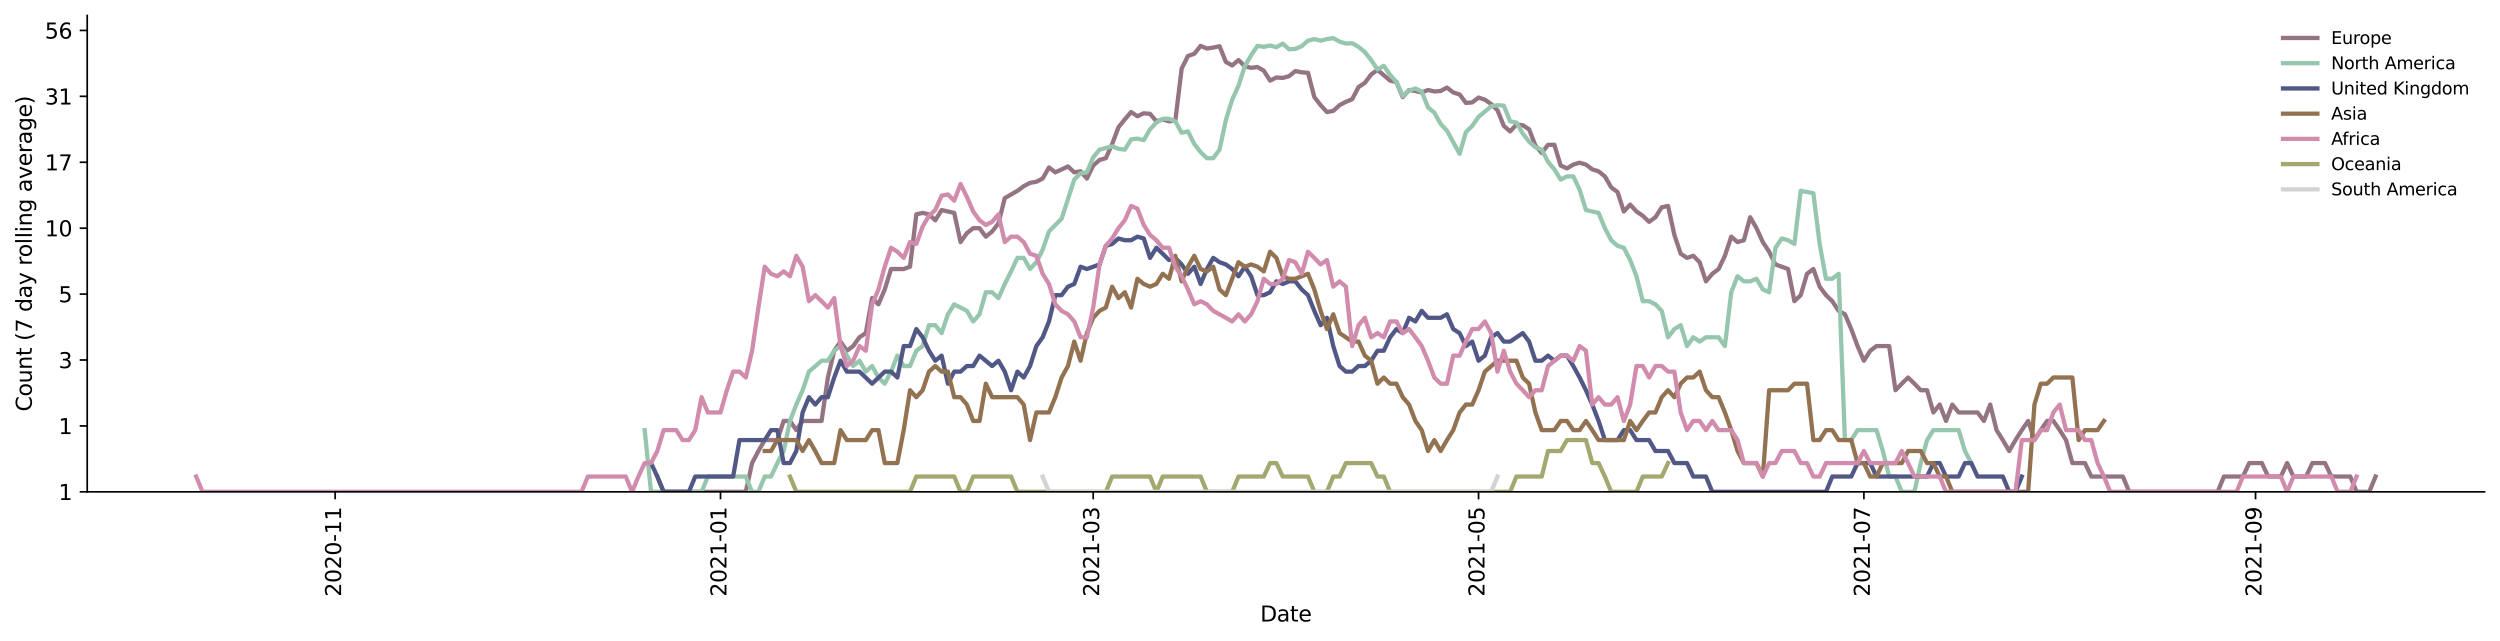 <?xml version="1.0" encoding="utf-8" standalone="no"?>
<!DOCTYPE svg PUBLIC "-//W3C//DTD SVG 1.1//EN"
  "http://www.w3.org/Graphics/SVG/1.1/DTD/svg11.dtd">
<svg height="298.621pt" version="1.1" viewBox="0 0 1163.803 298.621" width="1163.803pt" xmlns="http://www.w3.org/2000/svg" xmlns:xlink="http://www.w3.org/1999/xlink">
 <defs>
  <style type="text/css">*{stroke-linecap:butt;stroke-linejoin:round;}</style>
 </defs>
 <g id="figure_1">
  <g id="patch_1">
   <path d="M 0 298.621 
L 1163.803 298.621 
L 1163.803 0 
L 0 0 
z
" style="fill:#ffffff;"/>
  </g>
  <g id="axes_1">
   <g id="patch_2">
    <path d="M 40.603 228.96 
L 1156.603 228.96 
L 1156.603 7.2 
L 40.603 7.2 
z
" style="fill:#ffffff;"/>
   </g>
   <g id="matplotlib.axis_1">
    <g id="xtick_1">
     <g id="line2d_1">
      <defs>
       <path d="M 0 0 
L 0 3.5 
" id="m02643e7eee" style="stroke:#000000;stroke-width:0.8;"/>
      </defs>
      <g>
       <use style="stroke:#000000;stroke-width:0.8;" x="156.026" xlink:href="#m02643e7eee" y="228.96"/>
      </g>
     </g>
     <g id="text_1">
      <!-- 2020-11 -->
      <g transform="translate(158.785 277.743)rotate(-90)scale(0.1 -0.1)">
       <defs>
        <path d="M 1228 531 
L 3431 531 
L 3431 0 
L 469 0 
L 469 531 
Q 828 903 1448 1529 
Q 2069 2156 2228 2338 
Q 2531 2678 2651 2914 
Q 2772 3150 2772 3378 
Q 2772 3750 2511 3984 
Q 2250 4219 1831 4219 
Q 1534 4219 1204 4116 
Q 875 4013 500 3803 
L 500 4441 
Q 881 4594 1212 4672 
Q 1544 4750 1819 4750 
Q 2544 4750 2975 4387 
Q 3406 4025 3406 3419 
Q 3406 3131 3298 2873 
Q 3191 2616 2906 2266 
Q 2828 2175 2409 1742 
Q 1991 1309 1228 531 
z
" id="DejaVuSans-32" transform="scale(0.016)"/>
        <path d="M 2034 4250 
Q 1547 4250 1301 3770 
Q 1056 3291 1056 2328 
Q 1056 1369 1301 889 
Q 1547 409 2034 409 
Q 2525 409 2770 889 
Q 3016 1369 3016 2328 
Q 3016 3291 2770 3770 
Q 2525 4250 2034 4250 
z
M 2034 4750 
Q 2819 4750 3233 4129 
Q 3647 3509 3647 2328 
Q 3647 1150 3233 529 
Q 2819 -91 2034 -91 
Q 1250 -91 836 529 
Q 422 1150 422 2328 
Q 422 3509 836 4129 
Q 1250 4750 2034 4750 
z
" id="DejaVuSans-30" transform="scale(0.016)"/>
        <path d="M 313 2009 
L 1997 2009 
L 1997 1497 
L 313 1497 
L 313 2009 
z
" id="DejaVuSans-2d" transform="scale(0.016)"/>
        <path d="M 794 531 
L 1825 531 
L 1825 4091 
L 703 3866 
L 703 4441 
L 1819 4666 
L 2450 4666 
L 2450 531 
L 3481 531 
L 3481 0 
L 794 0 
L 794 531 
z
" id="DejaVuSans-31" transform="scale(0.016)"/>
       </defs>
       <use xlink:href="#DejaVuSans-32"/>
       <use x="63.623" xlink:href="#DejaVuSans-30"/>
       <use x="127.246" xlink:href="#DejaVuSans-32"/>
       <use x="190.869" xlink:href="#DejaVuSans-30"/>
       <use x="254.492" xlink:href="#DejaVuSans-2d"/>
       <use x="290.576" xlink:href="#DejaVuSans-31"/>
       <use x="354.199" xlink:href="#DejaVuSans-31"/>
      </g>
     </g>
    </g>
    <g id="xtick_2">
     <g id="line2d_2">
      <g>
       <use style="stroke:#000000;stroke-width:0.8;" x="335.409" xlink:href="#m02643e7eee" y="228.96"/>
      </g>
     </g>
     <g id="text_2">
      <!-- 2021-01 -->
      <g transform="translate(338.169 277.743)rotate(-90)scale(0.1 -0.1)">
       <use xlink:href="#DejaVuSans-32"/>
       <use x="63.623" xlink:href="#DejaVuSans-30"/>
       <use x="127.246" xlink:href="#DejaVuSans-32"/>
       <use x="190.869" xlink:href="#DejaVuSans-31"/>
       <use x="254.492" xlink:href="#DejaVuSans-2d"/>
       <use x="290.576" xlink:href="#DejaVuSans-30"/>
       <use x="354.199" xlink:href="#DejaVuSans-31"/>
      </g>
     </g>
    </g>
    <g id="xtick_3">
     <g id="line2d_3">
      <g>
       <use style="stroke:#000000;stroke-width:0.8;" x="508.911" xlink:href="#m02643e7eee" y="228.96"/>
      </g>
     </g>
     <g id="text_3">
      <!-- 2021-03 -->
      <g transform="translate(511.671 277.743)rotate(-90)scale(0.1 -0.1)">
       <defs>
        <path d="M 2597 2516 
Q 3050 2419 3304 2112 
Q 3559 1806 3559 1356 
Q 3559 666 3084 287 
Q 2609 -91 1734 -91 
Q 1441 -91 1130 -33 
Q 819 25 488 141 
L 488 750 
Q 750 597 1062 519 
Q 1375 441 1716 441 
Q 2309 441 2620 675 
Q 2931 909 2931 1356 
Q 2931 1769 2642 2001 
Q 2353 2234 1838 2234 
L 1294 2234 
L 1294 2753 
L 1863 2753 
Q 2328 2753 2575 2939 
Q 2822 3125 2822 3475 
Q 2822 3834 2567 4026 
Q 2313 4219 1838 4219 
Q 1578 4219 1281 4162 
Q 984 4106 628 3988 
L 628 4550 
Q 988 4650 1302 4700 
Q 1616 4750 1894 4750 
Q 2613 4750 3031 4423 
Q 3450 4097 3450 3541 
Q 3450 3153 3228 2886 
Q 3006 2619 2597 2516 
z
" id="DejaVuSans-33" transform="scale(0.016)"/>
       </defs>
       <use xlink:href="#DejaVuSans-32"/>
       <use x="63.623" xlink:href="#DejaVuSans-30"/>
       <use x="127.246" xlink:href="#DejaVuSans-32"/>
       <use x="190.869" xlink:href="#DejaVuSans-31"/>
       <use x="254.492" xlink:href="#DejaVuSans-2d"/>
       <use x="290.576" xlink:href="#DejaVuSans-30"/>
       <use x="354.199" xlink:href="#DejaVuSans-33"/>
      </g>
     </g>
    </g>
    <g id="xtick_4">
     <g id="line2d_4">
      <g>
       <use style="stroke:#000000;stroke-width:0.8;" x="688.295" xlink:href="#m02643e7eee" y="228.96"/>
      </g>
     </g>
     <g id="text_4">
      <!-- 2021-05 -->
      <g transform="translate(691.054 277.743)rotate(-90)scale(0.1 -0.1)">
       <defs>
        <path d="M 691 4666 
L 3169 4666 
L 3169 4134 
L 1269 4134 
L 1269 2991 
Q 1406 3038 1543 3061 
Q 1681 3084 1819 3084 
Q 2600 3084 3056 2656 
Q 3513 2228 3513 1497 
Q 3513 744 3044 326 
Q 2575 -91 1722 -91 
Q 1428 -91 1123 -41 
Q 819 9 494 109 
L 494 744 
Q 775 591 1075 516 
Q 1375 441 1709 441 
Q 2250 441 2565 725 
Q 2881 1009 2881 1497 
Q 2881 1984 2565 2268 
Q 2250 2553 1709 2553 
Q 1456 2553 1204 2497 
Q 953 2441 691 2322 
L 691 4666 
z
" id="DejaVuSans-35" transform="scale(0.016)"/>
       </defs>
       <use xlink:href="#DejaVuSans-32"/>
       <use x="63.623" xlink:href="#DejaVuSans-30"/>
       <use x="127.246" xlink:href="#DejaVuSans-32"/>
       <use x="190.869" xlink:href="#DejaVuSans-31"/>
       <use x="254.492" xlink:href="#DejaVuSans-2d"/>
       <use x="290.576" xlink:href="#DejaVuSans-30"/>
       <use x="354.199" xlink:href="#DejaVuSans-35"/>
      </g>
     </g>
    </g>
    <g id="xtick_5">
     <g id="line2d_5">
      <g>
       <use style="stroke:#000000;stroke-width:0.8;" x="867.678" xlink:href="#m02643e7eee" y="228.96"/>
      </g>
     </g>
     <g id="text_5">
      <!-- 2021-07 -->
      <g transform="translate(870.438 277.743)rotate(-90)scale(0.1 -0.1)">
       <defs>
        <path d="M 525 4666 
L 3525 4666 
L 3525 4397 
L 1831 0 
L 1172 0 
L 2766 4134 
L 525 4134 
L 525 4666 
z
" id="DejaVuSans-37" transform="scale(0.016)"/>
       </defs>
       <use xlink:href="#DejaVuSans-32"/>
       <use x="63.623" xlink:href="#DejaVuSans-30"/>
       <use x="127.246" xlink:href="#DejaVuSans-32"/>
       <use x="190.869" xlink:href="#DejaVuSans-31"/>
       <use x="254.492" xlink:href="#DejaVuSans-2d"/>
       <use x="290.576" xlink:href="#DejaVuSans-30"/>
       <use x="354.199" xlink:href="#DejaVuSans-37"/>
      </g>
     </g>
    </g>
    <g id="xtick_6">
     <g id="line2d_6">
      <g>
       <use style="stroke:#000000;stroke-width:0.8;" x="1050.002" xlink:href="#m02643e7eee" y="228.96"/>
      </g>
     </g>
     <g id="text_6">
      <!-- 2021-09 -->
      <g transform="translate(1052.762 277.743)rotate(-90)scale(0.1 -0.1)">
       <defs>
        <path d="M 703 97 
L 703 672 
Q 941 559 1184 500 
Q 1428 441 1663 441 
Q 2288 441 2617 861 
Q 2947 1281 2994 2138 
Q 2813 1869 2534 1725 
Q 2256 1581 1919 1581 
Q 1219 1581 811 2004 
Q 403 2428 403 3163 
Q 403 3881 828 4315 
Q 1253 4750 1959 4750 
Q 2769 4750 3195 4129 
Q 3622 3509 3622 2328 
Q 3622 1225 3098 567 
Q 2575 -91 1691 -91 
Q 1453 -91 1209 -44 
Q 966 3 703 97 
z
M 1959 2075 
Q 2384 2075 2632 2365 
Q 2881 2656 2881 3163 
Q 2881 3666 2632 3958 
Q 2384 4250 1959 4250 
Q 1534 4250 1286 3958 
Q 1038 3666 1038 3163 
Q 1038 2656 1286 2365 
Q 1534 2075 1959 2075 
z
" id="DejaVuSans-39" transform="scale(0.016)"/>
       </defs>
       <use xlink:href="#DejaVuSans-32"/>
       <use x="63.623" xlink:href="#DejaVuSans-30"/>
       <use x="127.246" xlink:href="#DejaVuSans-32"/>
       <use x="190.869" xlink:href="#DejaVuSans-31"/>
       <use x="254.492" xlink:href="#DejaVuSans-2d"/>
       <use x="290.576" xlink:href="#DejaVuSans-30"/>
       <use x="354.199" xlink:href="#DejaVuSans-39"/>
      </g>
     </g>
    </g>
    <g id="text_7">
     <!-- Date -->
     <g transform="translate(586.652 289.341)scale(0.1 -0.1)">
      <defs>
       <path d="M 1259 4147 
L 1259 519 
L 2022 519 
Q 2988 519 3436 956 
Q 3884 1394 3884 2338 
Q 3884 3275 3436 3711 
Q 2988 4147 2022 4147 
L 1259 4147 
z
M 628 4666 
L 1925 4666 
Q 3281 4666 3915 4102 
Q 4550 3538 4550 2338 
Q 4550 1131 3912 565 
Q 3275 0 1925 0 
L 628 0 
L 628 4666 
z
" id="DejaVuSans-44" transform="scale(0.016)"/>
       <path d="M 2194 1759 
Q 1497 1759 1228 1600 
Q 959 1441 959 1056 
Q 959 750 1161 570 
Q 1363 391 1709 391 
Q 2188 391 2477 730 
Q 2766 1069 2766 1631 
L 2766 1759 
L 2194 1759 
z
M 3341 1997 
L 3341 0 
L 2766 0 
L 2766 531 
Q 2569 213 2275 61 
Q 1981 -91 1556 -91 
Q 1019 -91 701 211 
Q 384 513 384 1019 
Q 384 1609 779 1909 
Q 1175 2209 1959 2209 
L 2766 2209 
L 2766 2266 
Q 2766 2663 2505 2880 
Q 2244 3097 1772 3097 
Q 1472 3097 1187 3025 
Q 903 2953 641 2809 
L 641 3341 
Q 956 3463 1253 3523 
Q 1550 3584 1831 3584 
Q 2591 3584 2966 3190 
Q 3341 2797 3341 1997 
z
" id="DejaVuSans-61" transform="scale(0.016)"/>
       <path d="M 1172 4494 
L 1172 3500 
L 2356 3500 
L 2356 3053 
L 1172 3053 
L 1172 1153 
Q 1172 725 1289 603 
Q 1406 481 1766 481 
L 2356 481 
L 2356 0 
L 1766 0 
Q 1100 0 847 248 
Q 594 497 594 1153 
L 594 3053 
L 172 3053 
L 172 3500 
L 594 3500 
L 594 4494 
L 1172 4494 
z
" id="DejaVuSans-74" transform="scale(0.016)"/>
       <path d="M 3597 1894 
L 3597 1613 
L 953 1613 
Q 991 1019 1311 708 
Q 1631 397 2203 397 
Q 2534 397 2845 478 
Q 3156 559 3463 722 
L 3463 178 
Q 3153 47 2828 -22 
Q 2503 -91 2169 -91 
Q 1331 -91 842 396 
Q 353 884 353 1716 
Q 353 2575 817 3079 
Q 1281 3584 2069 3584 
Q 2775 3584 3186 3129 
Q 3597 2675 3597 1894 
z
M 3022 2063 
Q 3016 2534 2758 2815 
Q 2500 3097 2075 3097 
Q 1594 3097 1305 2825 
Q 1016 2553 972 2059 
L 3022 2063 
z
" id="DejaVuSans-65" transform="scale(0.016)"/>
      </defs>
      <use xlink:href="#DejaVuSans-44"/>
      <use x="77.002" xlink:href="#DejaVuSans-61"/>
      <use x="138.281" xlink:href="#DejaVuSans-74"/>
      <use x="177.49" xlink:href="#DejaVuSans-65"/>
     </g>
    </g>
   </g>
   <g id="matplotlib.axis_2">
    <g id="ytick_1">
     <g id="line2d_7">
      <defs>
       <path d="M 0 0 
L -3.5 0 
" id="m8f14cb1639" style="stroke:#000000;stroke-width:0.8;"/>
      </defs>
      <g>
       <use style="stroke:#000000;stroke-width:0.8;" x="40.603" xlink:href="#m8f14cb1639" y="228.96"/>
      </g>
     </g>
     <g id="text_8">
      <!-- 1 -->
      <g transform="translate(27.241 232.759)scale(0.1 -0.1)">
       <use xlink:href="#DejaVuSans-31"/>
      </g>
     </g>
    </g>
    <g id="ytick_2">
     <g id="line2d_8">
      <g>
       <use style="stroke:#000000;stroke-width:0.8;" x="40.603" xlink:href="#m8f14cb1639" y="198.276"/>
      </g>
     </g>
     <g id="text_9">
      <!-- 1 -->
      <g transform="translate(27.241 202.075)scale(0.1 -0.1)">
       <use xlink:href="#DejaVuSans-31"/>
      </g>
     </g>
    </g>
    <g id="ytick_3">
     <g id="line2d_9">
      <g>
       <use style="stroke:#000000;stroke-width:0.8;" x="40.603" xlink:href="#m8f14cb1639" y="167.591"/>
      </g>
     </g>
     <g id="text_10">
      <!-- 3 -->
      <g transform="translate(27.241 171.391)scale(0.1 -0.1)">
       <use xlink:href="#DejaVuSans-33"/>
      </g>
     </g>
    </g>
    <g id="ytick_4">
     <g id="line2d_10">
      <g>
       <use style="stroke:#000000;stroke-width:0.8;" x="40.603" xlink:href="#m8f14cb1639" y="136.907"/>
      </g>
     </g>
     <g id="text_11">
      <!-- 5 -->
      <g transform="translate(27.241 140.706)scale(0.1 -0.1)">
       <use xlink:href="#DejaVuSans-35"/>
      </g>
     </g>
    </g>
    <g id="ytick_5">
     <g id="line2d_11">
      <g>
       <use style="stroke:#000000;stroke-width:0.8;" x="40.603" xlink:href="#m8f14cb1639" y="106.223"/>
      </g>
     </g>
     <g id="text_12">
      <!-- 10 -->
      <g transform="translate(20.878 110.022)scale(0.1 -0.1)">
       <use xlink:href="#DejaVuSans-31"/>
       <use x="63.623" xlink:href="#DejaVuSans-30"/>
      </g>
     </g>
    </g>
    <g id="ytick_6">
     <g id="line2d_12">
      <g>
       <use style="stroke:#000000;stroke-width:0.8;" x="40.603" xlink:href="#m8f14cb1639" y="75.539"/>
      </g>
     </g>
     <g id="text_13">
      <!-- 17 -->
      <g transform="translate(20.878 79.338)scale(0.1 -0.1)">
       <use xlink:href="#DejaVuSans-31"/>
       <use x="63.623" xlink:href="#DejaVuSans-37"/>
      </g>
     </g>
    </g>
    <g id="ytick_7">
     <g id="line2d_13">
      <g>
       <use style="stroke:#000000;stroke-width:0.8;" x="40.603" xlink:href="#m8f14cb1639" y="44.854"/>
      </g>
     </g>
     <g id="text_14">
      <!-- 31 -->
      <g transform="translate(20.878 48.653)scale(0.1 -0.1)">
       <use xlink:href="#DejaVuSans-33"/>
       <use x="63.623" xlink:href="#DejaVuSans-31"/>
      </g>
     </g>
    </g>
    <g id="ytick_8">
     <g id="line2d_14">
      <g>
       <use style="stroke:#000000;stroke-width:0.8;" x="40.603" xlink:href="#m8f14cb1639" y="14.17"/>
      </g>
     </g>
     <g id="text_15">
      <!-- 56 -->
      <g transform="translate(20.878 17.969)scale(0.1 -0.1)">
       <defs>
        <path d="M 2113 2584 
Q 1688 2584 1439 2293 
Q 1191 2003 1191 1497 
Q 1191 994 1439 701 
Q 1688 409 2113 409 
Q 2538 409 2786 701 
Q 3034 994 3034 1497 
Q 3034 2003 2786 2293 
Q 2538 2584 2113 2584 
z
M 3366 4563 
L 3366 3988 
Q 3128 4100 2886 4159 
Q 2644 4219 2406 4219 
Q 1781 4219 1451 3797 
Q 1122 3375 1075 2522 
Q 1259 2794 1537 2939 
Q 1816 3084 2150 3084 
Q 2853 3084 3261 2657 
Q 3669 2231 3669 1497 
Q 3669 778 3244 343 
Q 2819 -91 2113 -91 
Q 1303 -91 875 529 
Q 447 1150 447 2328 
Q 447 3434 972 4092 
Q 1497 4750 2381 4750 
Q 2619 4750 2861 4703 
Q 3103 4656 3366 4563 
z
" id="DejaVuSans-36" transform="scale(0.016)"/>
       </defs>
       <use xlink:href="#DejaVuSans-35"/>
       <use x="63.623" xlink:href="#DejaVuSans-36"/>
      </g>
     </g>
    </g>
    <g id="text_16">
     <!-- Count (7 day rolling average) -->
     <g transform="translate(14.798 191.548)rotate(-90)scale(0.1 -0.1)">
      <defs>
       <path d="M 4122 4306 
L 4122 3641 
Q 3803 3938 3442 4084 
Q 3081 4231 2675 4231 
Q 1875 4231 1450 3742 
Q 1025 3253 1025 2328 
Q 1025 1406 1450 917 
Q 1875 428 2675 428 
Q 3081 428 3442 575 
Q 3803 722 4122 1019 
L 4122 359 
Q 3791 134 3420 21 
Q 3050 -91 2638 -91 
Q 1578 -91 968 557 
Q 359 1206 359 2328 
Q 359 3453 968 4101 
Q 1578 4750 2638 4750 
Q 3056 4750 3426 4639 
Q 3797 4528 4122 4306 
z
" id="DejaVuSans-43" transform="scale(0.016)"/>
       <path d="M 1959 3097 
Q 1497 3097 1228 2736 
Q 959 2375 959 1747 
Q 959 1119 1226 758 
Q 1494 397 1959 397 
Q 2419 397 2687 759 
Q 2956 1122 2956 1747 
Q 2956 2369 2687 2733 
Q 2419 3097 1959 3097 
z
M 1959 3584 
Q 2709 3584 3137 3096 
Q 3566 2609 3566 1747 
Q 3566 888 3137 398 
Q 2709 -91 1959 -91 
Q 1206 -91 779 398 
Q 353 888 353 1747 
Q 353 2609 779 3096 
Q 1206 3584 1959 3584 
z
" id="DejaVuSans-6f" transform="scale(0.016)"/>
       <path d="M 544 1381 
L 544 3500 
L 1119 3500 
L 1119 1403 
Q 1119 906 1312 657 
Q 1506 409 1894 409 
Q 2359 409 2629 706 
Q 2900 1003 2900 1516 
L 2900 3500 
L 3475 3500 
L 3475 0 
L 2900 0 
L 2900 538 
Q 2691 219 2414 64 
Q 2138 -91 1772 -91 
Q 1169 -91 856 284 
Q 544 659 544 1381 
z
M 1991 3584 
L 1991 3584 
z
" id="DejaVuSans-75" transform="scale(0.016)"/>
       <path d="M 3513 2113 
L 3513 0 
L 2938 0 
L 2938 2094 
Q 2938 2591 2744 2837 
Q 2550 3084 2163 3084 
Q 1697 3084 1428 2787 
Q 1159 2491 1159 1978 
L 1159 0 
L 581 0 
L 581 3500 
L 1159 3500 
L 1159 2956 
Q 1366 3272 1645 3428 
Q 1925 3584 2291 3584 
Q 2894 3584 3203 3211 
Q 3513 2838 3513 2113 
z
" id="DejaVuSans-6e" transform="scale(0.016)"/>
       <path id="DejaVuSans-20" transform="scale(0.016)"/>
       <path d="M 1984 4856 
Q 1566 4138 1362 3434 
Q 1159 2731 1159 2009 
Q 1159 1288 1364 580 
Q 1569 -128 1984 -844 
L 1484 -844 
Q 1016 -109 783 600 
Q 550 1309 550 2009 
Q 550 2706 781 3412 
Q 1013 4119 1484 4856 
L 1984 4856 
z
" id="DejaVuSans-28" transform="scale(0.016)"/>
       <path d="M 2906 2969 
L 2906 4863 
L 3481 4863 
L 3481 0 
L 2906 0 
L 2906 525 
Q 2725 213 2448 61 
Q 2172 -91 1784 -91 
Q 1150 -91 751 415 
Q 353 922 353 1747 
Q 353 2572 751 3078 
Q 1150 3584 1784 3584 
Q 2172 3584 2448 3432 
Q 2725 3281 2906 2969 
z
M 947 1747 
Q 947 1113 1208 752 
Q 1469 391 1925 391 
Q 2381 391 2643 752 
Q 2906 1113 2906 1747 
Q 2906 2381 2643 2742 
Q 2381 3103 1925 3103 
Q 1469 3103 1208 2742 
Q 947 2381 947 1747 
z
" id="DejaVuSans-64" transform="scale(0.016)"/>
       <path d="M 2059 -325 
Q 1816 -950 1584 -1140 
Q 1353 -1331 966 -1331 
L 506 -1331 
L 506 -850 
L 844 -850 
Q 1081 -850 1212 -737 
Q 1344 -625 1503 -206 
L 1606 56 
L 191 3500 
L 800 3500 
L 1894 763 
L 2988 3500 
L 3597 3500 
L 2059 -325 
z
" id="DejaVuSans-79" transform="scale(0.016)"/>
       <path d="M 2631 2963 
Q 2534 3019 2420 3045 
Q 2306 3072 2169 3072 
Q 1681 3072 1420 2755 
Q 1159 2438 1159 1844 
L 1159 0 
L 581 0 
L 581 3500 
L 1159 3500 
L 1159 2956 
Q 1341 3275 1631 3429 
Q 1922 3584 2338 3584 
Q 2397 3584 2469 3576 
Q 2541 3569 2628 3553 
L 2631 2963 
z
" id="DejaVuSans-72" transform="scale(0.016)"/>
       <path d="M 603 4863 
L 1178 4863 
L 1178 0 
L 603 0 
L 603 4863 
z
" id="DejaVuSans-6c" transform="scale(0.016)"/>
       <path d="M 603 3500 
L 1178 3500 
L 1178 0 
L 603 0 
L 603 3500 
z
M 603 4863 
L 1178 4863 
L 1178 4134 
L 603 4134 
L 603 4863 
z
" id="DejaVuSans-69" transform="scale(0.016)"/>
       <path d="M 2906 1791 
Q 2906 2416 2648 2759 
Q 2391 3103 1925 3103 
Q 1463 3103 1205 2759 
Q 947 2416 947 1791 
Q 947 1169 1205 825 
Q 1463 481 1925 481 
Q 2391 481 2648 825 
Q 2906 1169 2906 1791 
z
M 3481 434 
Q 3481 -459 3084 -895 
Q 2688 -1331 1869 -1331 
Q 1566 -1331 1297 -1286 
Q 1028 -1241 775 -1147 
L 775 -588 
Q 1028 -725 1275 -790 
Q 1522 -856 1778 -856 
Q 2344 -856 2625 -561 
Q 2906 -266 2906 331 
L 2906 616 
Q 2728 306 2450 153 
Q 2172 0 1784 0 
Q 1141 0 747 490 
Q 353 981 353 1791 
Q 353 2603 747 3093 
Q 1141 3584 1784 3584 
Q 2172 3584 2450 3431 
Q 2728 3278 2906 2969 
L 2906 3500 
L 3481 3500 
L 3481 434 
z
" id="DejaVuSans-67" transform="scale(0.016)"/>
       <path d="M 191 3500 
L 800 3500 
L 1894 563 
L 2988 3500 
L 3597 3500 
L 2284 0 
L 1503 0 
L 191 3500 
z
" id="DejaVuSans-76" transform="scale(0.016)"/>
       <path d="M 513 4856 
L 1013 4856 
Q 1481 4119 1714 3412 
Q 1947 2706 1947 2009 
Q 1947 1309 1714 600 
Q 1481 -109 1013 -844 
L 513 -844 
Q 928 -128 1133 580 
Q 1338 1288 1338 2009 
Q 1338 2731 1133 3434 
Q 928 4138 513 4856 
z
" id="DejaVuSans-29" transform="scale(0.016)"/>
      </defs>
      <use xlink:href="#DejaVuSans-43"/>
      <use x="69.824" xlink:href="#DejaVuSans-6f"/>
      <use x="131.006" xlink:href="#DejaVuSans-75"/>
      <use x="194.385" xlink:href="#DejaVuSans-6e"/>
      <use x="257.764" xlink:href="#DejaVuSans-74"/>
      <use x="296.973" xlink:href="#DejaVuSans-20"/>
      <use x="328.76" xlink:href="#DejaVuSans-28"/>
      <use x="367.773" xlink:href="#DejaVuSans-37"/>
      <use x="431.396" xlink:href="#DejaVuSans-20"/>
      <use x="463.184" xlink:href="#DejaVuSans-64"/>
      <use x="526.66" xlink:href="#DejaVuSans-61"/>
      <use x="587.939" xlink:href="#DejaVuSans-79"/>
      <use x="647.119" xlink:href="#DejaVuSans-20"/>
      <use x="678.906" xlink:href="#DejaVuSans-72"/>
      <use x="717.77" xlink:href="#DejaVuSans-6f"/>
      <use x="778.951" xlink:href="#DejaVuSans-6c"/>
      <use x="806.734" xlink:href="#DejaVuSans-6c"/>
      <use x="834.518" xlink:href="#DejaVuSans-69"/>
      <use x="862.301" xlink:href="#DejaVuSans-6e"/>
      <use x="925.68" xlink:href="#DejaVuSans-67"/>
      <use x="989.156" xlink:href="#DejaVuSans-20"/>
      <use x="1020.943" xlink:href="#DejaVuSans-61"/>
      <use x="1082.223" xlink:href="#DejaVuSans-76"/>
      <use x="1141.402" xlink:href="#DejaVuSans-65"/>
      <use x="1202.926" xlink:href="#DejaVuSans-72"/>
      <use x="1244.039" xlink:href="#DejaVuSans-61"/>
      <use x="1305.318" xlink:href="#DejaVuSans-67"/>
      <use x="1368.795" xlink:href="#DejaVuSans-65"/>
      <use x="1430.318" xlink:href="#DejaVuSans-29"/>
     </g>
    </g>
   </g>
   <g id="line2d_15">
    <path clip-path="url(#p8be99518b3)" d="M 306.002 221.842 
L 308.943 228.96 
L 347.172 228.96 
L 350.113 215.564 
L 353.054 209.948 
L 355.994 204.867 
L 361.876 204.867 
L 364.817 195.963 
L 367.757 195.963 
L 370.698 200.229 
L 373.639 195.963 
L 382.461 195.963 
L 385.402 175.734 
L 388.342 163.282 
L 391.283 159.015 
L 394.224 163.282 
L 397.164 161.106 
L 400.105 157.003 
L 403.046 155.065 
L 405.987 138.787 
L 408.927 141.669 
L 411.868 134.736 
L 414.809 125.235 
L 420.69 125.235 
L 423.631 124.158 
L 426.572 99.776 
L 429.512 99.105 
L 432.453 99.776 
L 435.394 102.545 
L 438.334 97.789 
L 444.216 99.105 
L 447.156 112.692 
L 450.097 108.558 
L 453.038 106.223 
L 455.979 106.223 
L 458.919 110.173 
L 461.86 107.768 
L 464.801 103.986 
L 467.741 92.238 
L 473.623 88.834 
L 476.564 86.68 
L 479.504 85.12 
L 482.445 84.61 
L 485.386 83.108 
L 488.326 77.938 
L 491.267 80.226 
L 497.149 77.492 
L 500.089 80.226 
L 503.03 79.761 
L 505.971 83.108 
L 508.911 77.05 
L 511.852 74.47 
L 514.793 73.637 
L 517.734 67.038 
L 520.674 59.24 
L 523.615 55.584 
L 526.556 52.162 
L 529.496 54.131 
L 532.437 52.717 
L 535.378 52.997 
L 538.319 56.475 
L 541.259 55.584 
L 544.2 56.475 
L 547.141 56.176 
L 550.081 31.948 
L 553.022 26.049 
L 555.963 25.044 
L 558.904 21.355 
L 561.844 22.609 
L 564.785 22.135 
L 567.726 21.51 
L 570.666 28.828 
L 573.607 30.457 
L 576.548 27.944 
L 579.489 30.826 
L 582.429 31.572 
L 585.37 31.197 
L 588.311 32.902 
L 591.251 37.522 
L 594.192 36.073 
L 597.133 36.278 
L 600.073 35.464 
L 603.014 33.095 
L 605.955 33.677 
L 608.896 33.873 
L 611.836 45.183 
L 614.777 48.947 
L 617.718 52.162 
L 620.658 51.613 
L 623.599 48.947 
L 626.54 47.409 
L 629.481 46.161 
L 632.421 40.545 
L 635.362 38.582 
L 638.303 34.663 
L 641.243 32.518 
L 647.125 37.522 
L 650.066 38.156 
L 653.006 45.183 
L 655.947 41.894 
L 658.888 42.352 
L 661.828 43.045 
L 664.769 41.894 
L 667.71 42.582 
L 670.651 42.352 
L 673.591 40.767 
L 676.532 43.045 
L 679.473 43.985 
L 682.413 47.917 
L 685.354 47.662 
L 688.295 45.425 
L 691.236 46.408 
L 694.176 48.429 
L 697.117 51.34 
L 700.058 58.613 
L 702.998 61.167 
L 705.939 57.993 
L 708.88 58.302 
L 711.821 60.195 
L 714.761 67.774 
L 717.702 71.214 
L 720.643 67.405 
L 723.583 67.405 
L 726.524 77.05 
L 729.465 78.388 
L 732.405 76.611 
L 735.346 75.744 
L 738.287 76.611 
L 741.228 78.842 
L 744.168 79.761 
L 747.109 82.13 
L 750.05 87.211 
L 752.99 89.387 
L 755.931 98.443 
L 758.872 95.25 
L 761.813 98.443 
L 764.753 100.455 
L 767.694 103.261 
L 770.635 101.142 
L 773.575 96.504 
L 776.516 95.873 
L 779.457 109.359 
L 782.398 118.117 
L 785.338 120.056 
L 788.279 119.078 
L 791.22 122.068 
L 794.16 130.972 
L 797.101 127.456 
L 800.042 125.235 
L 802.983 119.078 
L 805.923 110.173 
L 808.864 112.692 
L 811.805 111.839 
L 814.745 101.142 
L 817.686 106.223 
L 820.627 112.692 
L 823.568 117.174 
L 826.508 123.103 
L 832.39 125.235 
L 835.33 140.208 
L 838.271 137.402 
L 841.212 127.456 
L 844.153 125.235 
L 847.093 133.452 
L 850.034 137.402 
L 852.975 140.208 
L 855.915 144.716 
L 858.856 146.307 
L 861.797 153.194 
L 864.738 161.106 
L 867.678 167.92 
L 870.619 163.282 
L 873.56 161.106 
L 879.441 161.106 
L 882.382 181.663 
L 885.322 178.616 
L 888.263 175.734 
L 891.204 178.616 
L 894.145 181.663 
L 897.085 181.663 
L 900.026 192.012 
L 902.967 188.335 
L 905.907 195.963 
L 908.848 188.335 
L 911.789 192.012 
L 920.611 192.012 
L 923.552 195.963 
L 926.492 188.335 
L 929.433 200.229 
L 932.374 204.867 
L 935.315 209.948 
L 938.255 204.867 
L 941.196 200.229 
L 944.137 195.963 
L 947.077 204.867 
L 950.018 200.229 
L 952.959 195.963 
L 955.9 195.963 
L 958.84 200.229 
L 961.781 204.867 
L 964.722 215.564 
L 970.603 215.564 
L 973.544 221.842 
L 988.247 221.842 
L 991.188 228.96 
L 1032.358 228.96 
L 1035.299 221.842 
L 1044.121 221.842 
L 1047.062 215.564 
L 1052.943 215.564 
L 1055.884 221.842 
L 1061.765 221.842 
L 1064.706 215.564 
L 1067.647 221.842 
L 1073.528 221.842 
L 1076.469 215.564 
L 1082.35 215.564 
L 1085.291 221.842 
L 1094.113 221.842 
L 1097.054 228.96 
L 1102.935 228.96 
L 1105.876 221.842 
L 1105.876 221.842 
" style="fill:none;stroke:#947383;stroke-linecap:square;stroke-width:2;"/>
   </g>
   <g id="line2d_16">
    <path clip-path="url(#p8be99518b3)" d="M 300.121 200.229 
L 303.062 228.96 
L 326.587 228.96 
L 329.528 221.842 
L 347.172 221.842 
L 350.113 228.96 
L 353.054 228.96 
L 355.994 221.842 
L 358.935 221.842 
L 361.876 215.564 
L 364.817 209.948 
L 367.757 195.963 
L 370.698 188.335 
L 373.639 181.663 
L 376.579 173 
L 382.461 167.92 
L 385.402 167.92 
L 388.342 163.282 
L 391.283 161.106 
L 394.224 165.55 
L 397.164 170.399 
L 400.105 167.92 
L 403.046 173 
L 405.987 170.399 
L 408.927 175.734 
L 411.868 178.616 
L 414.809 173 
L 417.749 165.55 
L 420.69 170.399 
L 423.631 170.399 
L 426.572 163.282 
L 429.512 161.106 
L 432.453 151.387 
L 435.394 151.387 
L 438.334 155.065 
L 441.275 146.307 
L 444.216 141.669 
L 450.097 144.716 
L 453.038 149.639 
L 455.979 146.307 
L 458.919 136.053 
L 461.86 136.053 
L 464.801 138.787 
L 467.741 132.198 
L 470.682 126.334 
L 473.623 120.056 
L 476.564 120.056 
L 479.504 125.235 
L 482.445 122.068 
L 485.386 116.247 
L 488.326 107.768 
L 491.267 104.721 
L 494.208 101.839 
L 500.089 83.604 
L 503.03 80.696 
L 505.971 80.226 
L 508.911 73.225 
L 511.852 69.657 
L 517.734 68.145 
L 520.674 69.275 
L 523.615 69.657 
L 526.556 64.892 
L 529.496 64.542 
L 532.437 65.243 
L 535.378 60.195 
L 538.319 57.077 
L 541.259 55.29 
L 544.2 55.29 
L 547.141 56.475 
L 550.081 61.825 
L 553.022 61.167 
L 555.963 67.038 
L 558.904 70.82 
L 561.844 73.637 
L 564.785 73.637 
L 567.726 69.657 
L 570.666 55.879 
L 573.607 46.408 
L 576.548 39.882 
L 579.489 30.826 
L 582.429 25.712 
L 585.37 21.355 
L 588.311 21.822 
L 591.251 21.2 
L 594.192 21.978 
L 597.133 20.281 
L 600.073 22.927 
L 603.014 22.768 
L 605.955 21.51 
L 608.896 18.932 
L 611.836 18.196 
L 614.777 18.932 
L 617.718 18.196 
L 620.658 17.76 
L 623.599 19.378 
L 626.54 20.281 
L 629.481 20.129 
L 632.421 21.822 
L 635.362 24.22 
L 638.303 27.944 
L 641.243 32.328 
L 644.184 30.641 
L 647.125 34.862 
L 650.066 38.156 
L 653.006 44.7 
L 655.947 42.122 
L 658.888 41.215 
L 661.828 42.582 
L 664.769 49.997 
L 667.71 52.439 
L 670.651 57.686 
L 673.591 60.841 
L 679.473 71.61 
L 682.413 61.495 
L 685.354 58.613 
L 688.295 54.419 
L 694.176 49.469 
L 697.117 48.947 
L 700.058 49.207 
L 702.998 56.475 
L 705.939 57.077 
L 708.88 62.157 
L 711.821 65.954 
L 714.761 68.519 
L 717.702 69.657 
L 720.643 75.316 
L 723.583 78.842 
L 726.524 83.604 
L 729.465 82.13 
L 732.405 82.13 
L 735.346 88.287 
L 738.287 97.789 
L 744.168 99.105 
L 747.109 106.223 
L 750.05 111.839 
L 752.99 114.44 
L 755.931 115.336 
L 758.872 121.052 
L 761.813 128.603 
L 764.753 140.208 
L 767.694 140.208 
L 770.635 141.669 
L 773.575 144.716 
L 776.516 157.003 
L 779.457 153.194 
L 782.398 151.387 
L 785.338 161.106 
L 788.279 157.003 
L 791.22 159.015 
L 794.16 157.003 
L 800.042 157.003 
L 802.983 161.106 
L 805.923 136.053 
L 808.864 128.603 
L 811.805 130.972 
L 814.745 130.972 
L 817.686 129.774 
L 820.627 134.736 
L 823.568 136.053 
L 826.508 115.336 
L 829.449 110.999 
L 832.39 111.839 
L 835.33 113.559 
L 838.271 88.834 
L 844.153 89.945 
L 847.093 113.559 
L 850.034 129.774 
L 852.975 129.774 
L 855.915 127.456 
L 858.856 204.867 
L 861.797 204.867 
L 864.738 200.229 
L 873.56 200.229 
L 876.5 209.948 
L 879.441 221.842 
L 882.382 221.842 
L 885.322 228.96 
L 891.204 228.96 
L 894.145 215.564 
L 897.085 204.867 
L 900.026 200.229 
L 911.789 200.229 
L 914.73 209.948 
L 917.67 215.564 
L 917.67 215.564 
" style="fill:none;stroke:#96c6ad;stroke-linecap:square;stroke-width:2;"/>
   </g>
   <g id="line2d_17">
    <path clip-path="url(#p8be99518b3)" d="M 303.062 215.564 
L 306.002 221.842 
L 308.943 228.96 
L 320.706 228.96 
L 323.647 221.842 
L 341.291 221.842 
L 344.232 204.867 
L 355.994 204.867 
L 358.935 200.229 
L 361.876 200.229 
L 364.817 215.564 
L 367.757 215.564 
L 370.698 209.948 
L 373.639 192.012 
L 376.579 184.895 
L 379.52 188.335 
L 382.461 184.895 
L 385.402 184.895 
L 388.342 175.734 
L 391.283 167.92 
L 394.224 173 
L 400.105 173 
L 405.987 178.616 
L 411.868 173 
L 414.809 173 
L 417.749 175.734 
L 420.69 161.106 
L 423.631 161.106 
L 426.572 153.194 
L 429.512 157.003 
L 432.453 163.282 
L 435.394 167.92 
L 438.334 165.55 
L 441.275 178.616 
L 444.216 173 
L 447.156 173 
L 450.097 170.399 
L 453.038 170.399 
L 455.979 165.55 
L 461.86 170.399 
L 464.801 167.92 
L 467.741 173 
L 470.682 181.663 
L 473.623 173 
L 476.564 175.734 
L 479.504 170.399 
L 482.445 161.106 
L 485.386 157.003 
L 488.326 149.639 
L 491.267 137.402 
L 494.208 137.402 
L 497.149 133.452 
L 500.089 132.198 
L 503.03 124.158 
L 505.971 125.235 
L 511.852 123.103 
L 514.793 114.44 
L 517.734 113.559 
L 520.674 110.999 
L 523.615 111.839 
L 526.556 111.839 
L 529.496 110.173 
L 532.437 110.999 
L 535.378 120.056 
L 538.319 115.336 
L 541.259 118.117 
L 544.2 121.052 
L 547.141 120.056 
L 550.081 123.103 
L 553.022 127.456 
L 555.963 124.158 
L 558.904 132.198 
L 561.844 125.235 
L 564.785 120.056 
L 567.726 122.068 
L 570.666 123.103 
L 573.607 125.235 
L 576.548 128.603 
L 579.489 124.158 
L 582.429 128.603 
L 585.37 137.402 
L 588.311 137.402 
L 591.251 136.053 
L 594.192 130.972 
L 597.133 132.198 
L 600.073 130.972 
L 603.014 130.972 
L 605.955 134.736 
L 608.896 137.402 
L 611.836 144.716 
L 614.777 151.387 
L 617.718 147.947 
L 620.658 161.106 
L 623.599 170.399 
L 626.54 173 
L 629.481 173 
L 632.421 170.399 
L 635.362 170.399 
L 638.303 167.92 
L 641.243 163.282 
L 644.184 163.282 
L 647.125 157.003 
L 650.066 153.194 
L 653.006 155.065 
L 655.947 147.947 
L 658.888 149.639 
L 661.828 144.716 
L 664.769 147.947 
L 670.651 147.947 
L 673.591 146.307 
L 676.532 153.194 
L 679.473 155.065 
L 682.413 161.106 
L 685.354 159.015 
L 688.295 167.92 
L 691.236 165.55 
L 694.176 157.003 
L 697.117 155.065 
L 700.058 159.015 
L 702.998 159.015 
L 708.88 155.065 
L 711.821 159.015 
L 714.761 167.92 
L 717.702 167.92 
L 720.643 165.55 
L 723.583 167.92 
L 726.524 165.55 
L 729.465 165.55 
L 732.405 170.399 
L 735.346 175.734 
L 738.287 181.663 
L 741.228 188.335 
L 744.168 195.963 
L 747.109 204.867 
L 752.99 204.867 
L 755.931 200.229 
L 758.872 200.229 
L 761.813 204.867 
L 767.694 204.867 
L 770.635 209.948 
L 776.516 209.948 
L 779.457 215.564 
L 785.338 215.564 
L 788.279 221.842 
L 794.16 221.842 
L 797.101 228.96 
L 850.034 228.96 
L 852.975 221.842 
L 861.797 221.842 
L 864.738 215.564 
L 870.619 215.564 
L 873.56 221.842 
L 897.085 221.842 
L 900.026 215.564 
L 902.967 215.564 
L 905.907 221.842 
L 911.789 221.842 
L 914.73 215.564 
L 917.67 215.564 
L 920.611 221.842 
L 932.374 221.842 
L 935.315 228.96 
L 938.255 228.96 
L 941.196 221.842 
L 941.196 221.842 
" style="fill:none;stroke:#525886;stroke-linecap:square;stroke-width:2;"/>
   </g>
   <g id="line2d_18">
    <path clip-path="url(#p8be99518b3)" d="M 355.994 209.948 
L 358.935 209.948 
L 361.876 204.867 
L 370.698 204.867 
L 373.639 209.948 
L 376.579 204.867 
L 379.52 209.948 
L 382.461 215.564 
L 388.342 215.564 
L 391.283 200.229 
L 394.224 204.867 
L 403.046 204.867 
L 405.987 200.229 
L 408.927 200.229 
L 411.868 215.564 
L 417.749 215.564 
L 420.69 200.229 
L 423.631 181.663 
L 426.572 184.895 
L 429.512 181.663 
L 432.453 173 
L 435.394 170.399 
L 438.334 173 
L 441.275 173 
L 444.216 184.895 
L 447.156 184.895 
L 450.097 188.335 
L 453.038 195.963 
L 455.979 195.963 
L 458.919 178.616 
L 461.86 184.895 
L 473.623 184.895 
L 476.564 188.335 
L 479.504 204.867 
L 482.445 192.012 
L 488.326 192.012 
L 491.267 184.895 
L 494.208 175.734 
L 497.149 170.399 
L 500.089 159.015 
L 503.03 167.92 
L 505.971 155.065 
L 508.911 147.947 
L 511.852 144.716 
L 514.793 143.17 
L 517.734 133.452 
L 520.674 138.787 
L 523.615 136.053 
L 526.556 143.17 
L 529.496 129.774 
L 532.437 132.198 
L 535.378 133.452 
L 538.319 132.198 
L 541.259 127.456 
L 544.2 129.774 
L 547.141 119.078 
L 550.081 130.972 
L 553.022 124.158 
L 555.963 119.078 
L 558.904 125.235 
L 561.844 126.334 
L 564.785 124.158 
L 567.726 134.736 
L 570.666 137.402 
L 576.548 122.068 
L 579.489 124.158 
L 582.429 123.103 
L 585.37 124.158 
L 588.311 126.334 
L 591.251 117.174 
L 594.192 120.056 
L 597.133 128.603 
L 600.073 129.774 
L 603.014 129.774 
L 608.896 127.456 
L 611.836 134.736 
L 614.777 144.716 
L 617.718 153.194 
L 620.658 146.307 
L 623.599 155.065 
L 629.481 159.015 
L 632.421 159.015 
L 635.362 165.55 
L 638.303 167.92 
L 641.243 178.616 
L 644.184 175.734 
L 647.125 178.616 
L 650.066 178.616 
L 653.006 184.895 
L 655.947 188.335 
L 658.888 195.963 
L 661.828 200.229 
L 664.769 209.948 
L 667.71 204.867 
L 670.651 209.948 
L 673.591 204.867 
L 676.532 200.229 
L 679.473 192.012 
L 682.413 188.335 
L 685.354 188.335 
L 688.295 181.663 
L 691.236 173 
L 697.117 167.92 
L 705.939 167.92 
L 708.88 175.734 
L 711.821 178.616 
L 714.761 192.012 
L 717.702 200.229 
L 723.583 200.229 
L 726.524 195.963 
L 729.465 195.963 
L 732.405 200.229 
L 735.346 200.229 
L 738.287 195.963 
L 741.228 200.229 
L 744.168 204.867 
L 755.931 204.867 
L 758.872 195.963 
L 761.813 200.229 
L 764.753 195.963 
L 767.694 192.012 
L 770.635 192.012 
L 773.575 184.895 
L 776.516 181.663 
L 779.457 184.895 
L 782.398 178.616 
L 785.338 175.734 
L 788.279 175.734 
L 791.22 173 
L 794.16 181.663 
L 797.101 184.895 
L 800.042 184.895 
L 802.983 192.012 
L 805.923 200.229 
L 808.864 209.948 
L 811.805 215.564 
L 817.686 215.564 
L 820.627 221.842 
L 823.568 181.663 
L 832.39 181.663 
L 835.33 178.616 
L 841.212 178.616 
L 844.153 204.867 
L 847.093 204.867 
L 850.034 200.229 
L 852.975 200.229 
L 855.915 204.867 
L 861.797 204.867 
L 864.738 215.564 
L 867.678 215.564 
L 870.619 221.842 
L 873.56 221.842 
L 876.5 215.564 
L 885.322 215.564 
L 888.263 209.948 
L 894.145 209.948 
L 897.085 215.564 
L 900.026 215.564 
L 902.967 221.842 
L 905.907 221.842 
L 908.848 228.96 
L 944.137 228.96 
L 947.077 188.335 
L 950.018 178.616 
L 952.959 178.616 
L 955.9 175.734 
L 964.722 175.734 
L 967.662 204.867 
L 970.603 200.229 
L 976.485 200.229 
L 979.425 195.963 
L 979.425 195.963 
" style="fill:none;stroke:#937252;stroke-linecap:square;stroke-width:2;"/>
   </g>
   <g id="line2d_19">
    <path clip-path="url(#p8be99518b3)" d="M 91.33 221.842 
L 94.271 228.96 
L 270.714 228.96 
L 273.655 221.842 
L 291.299 221.842 
L 294.239 228.96 
L 297.18 221.842 
L 300.121 215.564 
L 303.062 215.564 
L 306.002 209.948 
L 308.943 200.229 
L 314.824 200.229 
L 317.765 204.867 
L 320.706 204.867 
L 323.647 200.229 
L 326.587 184.895 
L 329.528 192.012 
L 335.409 192.012 
L 338.35 181.663 
L 341.291 173 
L 344.232 173 
L 347.172 175.734 
L 350.113 163.282 
L 353.054 143.17 
L 355.994 124.158 
L 358.935 127.456 
L 361.876 128.603 
L 364.817 126.334 
L 367.757 128.603 
L 370.698 119.078 
L 373.639 124.158 
L 376.579 140.208 
L 379.52 137.402 
L 382.461 140.208 
L 385.402 143.17 
L 388.342 138.787 
L 391.283 161.106 
L 394.224 170.399 
L 397.164 167.92 
L 400.105 161.106 
L 403.046 163.282 
L 405.987 141.669 
L 408.927 134.736 
L 411.868 124.158 
L 414.809 115.336 
L 417.749 117.174 
L 420.69 120.056 
L 423.631 112.692 
L 426.572 113.559 
L 429.512 105.467 
L 432.453 100.455 
L 435.394 97.789 
L 438.334 91.079 
L 441.275 90.509 
L 444.216 93.422 
L 447.156 85.635 
L 450.097 91.655 
L 453.038 98.443 
L 455.979 102.545 
L 458.919 104.721 
L 461.86 103.261 
L 464.801 99.776 
L 467.741 112.692 
L 470.682 110.173 
L 473.623 110.173 
L 476.564 112.692 
L 479.504 118.117 
L 482.445 119.078 
L 485.386 127.456 
L 488.326 132.198 
L 491.267 141.669 
L 494.208 144.716 
L 497.149 146.307 
L 500.089 149.639 
L 503.03 157.003 
L 505.971 157.003 
L 508.911 143.17 
L 511.852 123.103 
L 514.793 114.44 
L 517.734 110.999 
L 520.674 106.223 
L 523.615 102.545 
L 526.556 95.873 
L 529.496 97.143 
L 532.437 104.721 
L 535.378 109.359 
L 538.319 111.839 
L 541.259 115.336 
L 544.2 115.336 
L 547.141 124.158 
L 550.081 128.603 
L 553.022 134.736 
L 555.963 141.669 
L 558.904 140.208 
L 561.844 141.669 
L 564.785 144.716 
L 570.666 147.947 
L 573.607 149.639 
L 576.548 146.307 
L 579.489 149.639 
L 582.429 146.307 
L 585.37 140.208 
L 588.311 129.774 
L 591.251 132.198 
L 594.192 132.198 
L 597.133 129.774 
L 600.073 121.052 
L 603.014 122.068 
L 605.955 127.456 
L 608.896 117.174 
L 611.836 120.056 
L 614.777 123.103 
L 617.718 121.052 
L 620.658 133.452 
L 623.599 130.972 
L 626.54 133.452 
L 629.481 161.106 
L 632.421 151.387 
L 635.362 147.947 
L 638.303 157.003 
L 641.243 155.065 
L 644.184 157.003 
L 647.125 149.639 
L 650.066 149.639 
L 653.006 155.065 
L 655.947 153.194 
L 658.888 157.003 
L 661.828 161.106 
L 664.769 167.92 
L 667.71 175.734 
L 670.651 178.616 
L 673.591 178.616 
L 676.532 165.55 
L 679.473 165.55 
L 682.413 159.015 
L 685.354 153.194 
L 688.295 153.194 
L 691.236 149.639 
L 694.176 155.065 
L 697.117 173 
L 700.058 163.282 
L 702.998 173 
L 705.939 178.616 
L 708.88 181.663 
L 711.821 184.895 
L 714.761 181.663 
L 717.702 181.663 
L 720.643 170.399 
L 726.524 165.55 
L 729.465 165.55 
L 732.405 167.92 
L 735.346 161.106 
L 738.287 163.282 
L 741.228 188.335 
L 744.168 184.895 
L 747.109 188.335 
L 750.05 188.335 
L 752.99 184.895 
L 755.931 195.963 
L 758.872 188.335 
L 761.813 170.399 
L 764.753 170.399 
L 767.694 175.734 
L 770.635 170.399 
L 773.575 170.399 
L 776.516 173 
L 779.457 173 
L 782.398 192.012 
L 785.338 200.229 
L 788.279 195.963 
L 791.22 195.963 
L 794.16 200.229 
L 797.101 195.963 
L 800.042 200.229 
L 805.923 200.229 
L 808.864 204.867 
L 811.805 215.564 
L 817.686 215.564 
L 820.627 221.842 
L 823.568 215.564 
L 826.508 215.564 
L 829.449 209.948 
L 835.33 209.948 
L 838.271 215.564 
L 841.212 215.564 
L 844.153 221.842 
L 847.093 221.842 
L 850.034 215.564 
L 864.738 215.564 
L 867.678 209.948 
L 870.619 215.564 
L 882.382 215.564 
L 885.322 209.948 
L 888.263 215.564 
L 891.204 221.842 
L 902.967 221.842 
L 905.907 228.96 
L 938.255 228.96 
L 941.196 204.867 
L 947.077 204.867 
L 950.018 200.229 
L 952.959 200.229 
L 955.9 192.012 
L 958.84 188.335 
L 961.781 200.229 
L 967.662 200.229 
L 970.603 204.867 
L 973.544 204.867 
L 976.485 215.564 
L 979.425 221.842 
L 982.366 228.96 
L 1041.18 228.96 
L 1044.121 221.842 
L 1061.765 221.842 
L 1064.706 228.96 
L 1067.647 221.842 
L 1085.291 221.842 
L 1088.232 228.96 
L 1094.113 228.96 
L 1097.054 221.842 
L 1097.054 221.842 
" style="fill:none;stroke:#d18cad;stroke-linecap:square;stroke-width:2;"/>
   </g>
   <g id="line2d_20">
    <path clip-path="url(#p8be99518b3)" d="M 367.757 221.842 
L 370.698 228.96 
L 423.631 228.96 
L 426.572 221.842 
L 444.216 221.842 
L 447.156 228.96 
L 450.097 228.96 
L 453.038 221.842 
L 470.682 221.842 
L 473.623 228.96 
L 514.793 228.96 
L 517.734 221.842 
L 535.378 221.842 
L 538.319 228.96 
L 541.259 221.842 
L 558.904 221.842 
L 561.844 228.96 
L 573.607 228.96 
L 576.548 221.842 
L 588.311 221.842 
L 591.251 215.564 
L 594.192 215.564 
L 597.133 221.842 
L 608.896 221.842 
L 611.836 228.96 
L 617.718 228.96 
L 620.658 221.842 
L 623.599 221.842 
L 626.54 215.564 
L 638.303 215.564 
L 641.243 221.842 
L 644.184 221.842 
L 647.125 228.96 
L 702.998 228.96 
L 705.939 221.842 
L 717.702 221.842 
L 720.643 209.948 
L 726.524 209.948 
L 729.465 204.867 
L 738.287 204.867 
L 741.228 215.564 
L 744.168 215.564 
L 747.109 221.842 
L 750.05 228.96 
L 761.813 228.96 
L 764.753 221.842 
L 773.575 221.842 
L 776.516 215.564 
L 776.516 215.564 
" style="fill:none;stroke:#a4a86f;stroke-linecap:square;stroke-width:2;"/>
   </g>
   <g id="line2d_21">
    <path clip-path="url(#p8be99518b3)" d="M 485.386 221.842 
L 488.326 228.96 
L 491.267 228.96 
L 494.208 228.96 
L 497.149 228.96 
L 500.089 228.96 
L 503.03 228.96 
L 505.971 228.96 
L 508.911 228.96 
L 511.852 228.96 
L 514.793 228.96 
L 517.734 228.96 
L 520.674 228.96 
L 523.615 228.96 
L 526.556 228.96 
L 529.496 228.96 
L 532.437 228.96 
L 535.378 228.96 
L 538.319 228.96 
L 541.259 228.96 
L 544.2 228.96 
L 547.141 228.96 
L 550.081 228.96 
L 553.022 228.96 
L 555.963 228.96 
L 558.904 228.96 
L 561.844 228.96 
L 564.785 228.96 
L 567.726 228.96 
L 570.666 228.96 
L 573.607 228.96 
L 576.548 228.96 
L 579.489 228.96 
L 582.429 228.96 
L 585.37 228.96 
L 588.311 228.96 
L 591.251 228.96 
L 594.192 228.96 
L 597.133 228.96 
L 600.073 228.96 
L 603.014 228.96 
L 605.955 228.96 
L 608.896 228.96 
L 611.836 228.96 
L 614.777 228.96 
L 617.718 228.96 
L 620.658 228.96 
L 623.599 228.96 
L 626.54 228.96 
L 629.481 228.96 
L 632.421 228.96 
L 635.362 228.96 
L 638.303 228.96 
L 641.243 228.96 
L 644.184 228.96 
L 647.125 228.96 
L 650.066 228.96 
L 653.006 228.96 
L 655.947 228.96 
L 658.888 228.96 
L 661.828 228.96 
L 664.769 228.96 
L 667.71 228.96 
L 670.651 228.96 
L 673.591 228.96 
L 676.532 228.96 
L 679.473 228.96 
L 682.413 228.96 
L 685.354 228.96 
L 688.295 228.96 
L 691.236 228.96 
L 694.176 228.96 
L 697.117 221.842 
" style="fill:none;stroke:#d3d3d3;stroke-linecap:square;stroke-width:2;"/>
   </g>
   <g id="patch_3">
    <path d="M 40.603 228.96 
L 40.603 7.2 
" style="fill:none;stroke:#000000;stroke-linecap:square;stroke-linejoin:miter;stroke-width:0.8;"/>
   </g>
   <g id="patch_4">
    <path d="M 40.603 228.96 
L 1156.603 228.96 
" style="fill:none;stroke:#000000;stroke-linecap:square;stroke-linejoin:miter;stroke-width:0.8;"/>
   </g>
   <g id="legend_1">
    <g id="line2d_22">
     <path d="M 1062.792 17.679 
L 1078.792 17.679 
" style="fill:none;stroke:#947383;stroke-linecap:square;stroke-width:2;"/>
    </g>
    <g id="line2d_23"/>
    <g id="text_17">
     <!-- Europe -->
     <g transform="translate(1085.192 20.479)scale(0.08 -0.08)">
      <defs>
       <path d="M 628 4666 
L 3578 4666 
L 3578 4134 
L 1259 4134 
L 1259 2753 
L 3481 2753 
L 3481 2222 
L 1259 2222 
L 1259 531 
L 3634 531 
L 3634 0 
L 628 0 
L 628 4666 
z
" id="DejaVuSans-45" transform="scale(0.016)"/>
       <path d="M 1159 525 
L 1159 -1331 
L 581 -1331 
L 581 3500 
L 1159 3500 
L 1159 2969 
Q 1341 3281 1617 3432 
Q 1894 3584 2278 3584 
Q 2916 3584 3314 3078 
Q 3713 2572 3713 1747 
Q 3713 922 3314 415 
Q 2916 -91 2278 -91 
Q 1894 -91 1617 61 
Q 1341 213 1159 525 
z
M 3116 1747 
Q 3116 2381 2855 2742 
Q 2594 3103 2138 3103 
Q 1681 3103 1420 2742 
Q 1159 2381 1159 1747 
Q 1159 1113 1420 752 
Q 1681 391 2138 391 
Q 2594 391 2855 752 
Q 3116 1113 3116 1747 
z
" id="DejaVuSans-70" transform="scale(0.016)"/>
      </defs>
      <use xlink:href="#DejaVuSans-45"/>
      <use x="63.184" xlink:href="#DejaVuSans-75"/>
      <use x="126.562" xlink:href="#DejaVuSans-72"/>
      <use x="165.426" xlink:href="#DejaVuSans-6f"/>
      <use x="226.607" xlink:href="#DejaVuSans-70"/>
      <use x="290.084" xlink:href="#DejaVuSans-65"/>
     </g>
    </g>
    <g id="line2d_24">
     <path d="M 1062.792 29.421 
L 1078.792 29.421 
" style="fill:none;stroke:#96c6ad;stroke-linecap:square;stroke-width:2;"/>
    </g>
    <g id="line2d_25"/>
    <g id="text_18">
     <!-- North America -->
     <g transform="translate(1085.192 32.221)scale(0.08 -0.08)">
      <defs>
       <path d="M 628 4666 
L 1478 4666 
L 3547 763 
L 3547 4666 
L 4159 4666 
L 4159 0 
L 3309 0 
L 1241 3903 
L 1241 0 
L 628 0 
L 628 4666 
z
" id="DejaVuSans-4e" transform="scale(0.016)"/>
       <path d="M 3513 2113 
L 3513 0 
L 2938 0 
L 2938 2094 
Q 2938 2591 2744 2837 
Q 2550 3084 2163 3084 
Q 1697 3084 1428 2787 
Q 1159 2491 1159 1978 
L 1159 0 
L 581 0 
L 581 4863 
L 1159 4863 
L 1159 2956 
Q 1366 3272 1645 3428 
Q 1925 3584 2291 3584 
Q 2894 3584 3203 3211 
Q 3513 2838 3513 2113 
z
" id="DejaVuSans-68" transform="scale(0.016)"/>
       <path d="M 2188 4044 
L 1331 1722 
L 3047 1722 
L 2188 4044 
z
M 1831 4666 
L 2547 4666 
L 4325 0 
L 3669 0 
L 3244 1197 
L 1141 1197 
L 716 0 
L 50 0 
L 1831 4666 
z
" id="DejaVuSans-41" transform="scale(0.016)"/>
       <path d="M 3328 2828 
Q 3544 3216 3844 3400 
Q 4144 3584 4550 3584 
Q 5097 3584 5394 3201 
Q 5691 2819 5691 2113 
L 5691 0 
L 5113 0 
L 5113 2094 
Q 5113 2597 4934 2840 
Q 4756 3084 4391 3084 
Q 3944 3084 3684 2787 
Q 3425 2491 3425 1978 
L 3425 0 
L 2847 0 
L 2847 2094 
Q 2847 2600 2669 2842 
Q 2491 3084 2119 3084 
Q 1678 3084 1418 2786 
Q 1159 2488 1159 1978 
L 1159 0 
L 581 0 
L 581 3500 
L 1159 3500 
L 1159 2956 
Q 1356 3278 1631 3431 
Q 1906 3584 2284 3584 
Q 2666 3584 2933 3390 
Q 3200 3197 3328 2828 
z
" id="DejaVuSans-6d" transform="scale(0.016)"/>
       <path d="M 3122 3366 
L 3122 2828 
Q 2878 2963 2633 3030 
Q 2388 3097 2138 3097 
Q 1578 3097 1268 2742 
Q 959 2388 959 1747 
Q 959 1106 1268 751 
Q 1578 397 2138 397 
Q 2388 397 2633 464 
Q 2878 531 3122 666 
L 3122 134 
Q 2881 22 2623 -34 
Q 2366 -91 2075 -91 
Q 1284 -91 818 406 
Q 353 903 353 1747 
Q 353 2603 823 3093 
Q 1294 3584 2113 3584 
Q 2378 3584 2631 3529 
Q 2884 3475 3122 3366 
z
" id="DejaVuSans-63" transform="scale(0.016)"/>
      </defs>
      <use xlink:href="#DejaVuSans-4e"/>
      <use x="74.805" xlink:href="#DejaVuSans-6f"/>
      <use x="135.986" xlink:href="#DejaVuSans-72"/>
      <use x="177.1" xlink:href="#DejaVuSans-74"/>
      <use x="216.309" xlink:href="#DejaVuSans-68"/>
      <use x="279.688" xlink:href="#DejaVuSans-20"/>
      <use x="311.475" xlink:href="#DejaVuSans-41"/>
      <use x="379.883" xlink:href="#DejaVuSans-6d"/>
      <use x="477.295" xlink:href="#DejaVuSans-65"/>
      <use x="538.818" xlink:href="#DejaVuSans-72"/>
      <use x="579.932" xlink:href="#DejaVuSans-69"/>
      <use x="607.715" xlink:href="#DejaVuSans-63"/>
      <use x="662.695" xlink:href="#DejaVuSans-61"/>
     </g>
    </g>
    <g id="line2d_26">
     <path d="M 1062.792 41.164 
L 1078.792 41.164 
" style="fill:none;stroke:#525886;stroke-linecap:square;stroke-width:2;"/>
    </g>
    <g id="line2d_27"/>
    <g id="text_19">
     <!-- United Kingdom -->
     <g transform="translate(1085.192 43.964)scale(0.08 -0.08)">
      <defs>
       <path d="M 556 4666 
L 1191 4666 
L 1191 1831 
Q 1191 1081 1462 751 
Q 1734 422 2344 422 
Q 2950 422 3222 751 
Q 3494 1081 3494 1831 
L 3494 4666 
L 4128 4666 
L 4128 1753 
Q 4128 841 3676 375 
Q 3225 -91 2344 -91 
Q 1459 -91 1007 375 
Q 556 841 556 1753 
L 556 4666 
z
" id="DejaVuSans-55" transform="scale(0.016)"/>
       <path d="M 628 4666 
L 1259 4666 
L 1259 2694 
L 3353 4666 
L 4166 4666 
L 1850 2491 
L 4331 0 
L 3500 0 
L 1259 2247 
L 1259 0 
L 628 0 
L 628 4666 
z
" id="DejaVuSans-4b" transform="scale(0.016)"/>
      </defs>
      <use xlink:href="#DejaVuSans-55"/>
      <use x="73.193" xlink:href="#DejaVuSans-6e"/>
      <use x="136.572" xlink:href="#DejaVuSans-69"/>
      <use x="164.355" xlink:href="#DejaVuSans-74"/>
      <use x="203.564" xlink:href="#DejaVuSans-65"/>
      <use x="265.088" xlink:href="#DejaVuSans-64"/>
      <use x="328.564" xlink:href="#DejaVuSans-20"/>
      <use x="360.352" xlink:href="#DejaVuSans-4b"/>
      <use x="425.928" xlink:href="#DejaVuSans-69"/>
      <use x="453.711" xlink:href="#DejaVuSans-6e"/>
      <use x="517.09" xlink:href="#DejaVuSans-67"/>
      <use x="580.566" xlink:href="#DejaVuSans-64"/>
      <use x="644.043" xlink:href="#DejaVuSans-6f"/>
      <use x="705.225" xlink:href="#DejaVuSans-6d"/>
     </g>
    </g>
    <g id="line2d_28">
     <path d="M 1062.792 52.906 
L 1078.792 52.906 
" style="fill:none;stroke:#937252;stroke-linecap:square;stroke-width:2;"/>
    </g>
    <g id="line2d_29"/>
    <g id="text_20">
     <!-- Asia -->
     <g transform="translate(1085.192 55.706)scale(0.08 -0.08)">
      <defs>
       <path d="M 2834 3397 
L 2834 2853 
Q 2591 2978 2328 3040 
Q 2066 3103 1784 3103 
Q 1356 3103 1142 2972 
Q 928 2841 928 2578 
Q 928 2378 1081 2264 
Q 1234 2150 1697 2047 
L 1894 2003 
Q 2506 1872 2764 1633 
Q 3022 1394 3022 966 
Q 3022 478 2636 193 
Q 2250 -91 1575 -91 
Q 1294 -91 989 -36 
Q 684 19 347 128 
L 347 722 
Q 666 556 975 473 
Q 1284 391 1588 391 
Q 1994 391 2212 530 
Q 2431 669 2431 922 
Q 2431 1156 2273 1281 
Q 2116 1406 1581 1522 
L 1381 1569 
Q 847 1681 609 1914 
Q 372 2147 372 2553 
Q 372 3047 722 3315 
Q 1072 3584 1716 3584 
Q 2034 3584 2315 3537 
Q 2597 3491 2834 3397 
z
" id="DejaVuSans-73" transform="scale(0.016)"/>
      </defs>
      <use xlink:href="#DejaVuSans-41"/>
      <use x="68.408" xlink:href="#DejaVuSans-73"/>
      <use x="120.508" xlink:href="#DejaVuSans-69"/>
      <use x="148.291" xlink:href="#DejaVuSans-61"/>
     </g>
    </g>
    <g id="line2d_30">
     <path d="M 1062.792 64.649 
L 1078.792 64.649 
" style="fill:none;stroke:#d18cad;stroke-linecap:square;stroke-width:2;"/>
    </g>
    <g id="line2d_31"/>
    <g id="text_21">
     <!-- Africa -->
     <g transform="translate(1085.192 67.449)scale(0.08 -0.08)">
      <defs>
       <path d="M 2375 4863 
L 2375 4384 
L 1825 4384 
Q 1516 4384 1395 4259 
Q 1275 4134 1275 3809 
L 1275 3500 
L 2222 3500 
L 2222 3053 
L 1275 3053 
L 1275 0 
L 697 0 
L 697 3053 
L 147 3053 
L 147 3500 
L 697 3500 
L 697 3744 
Q 697 4328 969 4595 
Q 1241 4863 1831 4863 
L 2375 4863 
z
" id="DejaVuSans-66" transform="scale(0.016)"/>
      </defs>
      <use xlink:href="#DejaVuSans-41"/>
      <use x="64.783" xlink:href="#DejaVuSans-66"/>
      <use x="99.988" xlink:href="#DejaVuSans-72"/>
      <use x="141.102" xlink:href="#DejaVuSans-69"/>
      <use x="168.885" xlink:href="#DejaVuSans-63"/>
      <use x="223.865" xlink:href="#DejaVuSans-61"/>
     </g>
    </g>
    <g id="line2d_32">
     <path d="M 1062.792 76.391 
L 1078.792 76.391 
" style="fill:none;stroke:#a4a86f;stroke-linecap:square;stroke-width:2;"/>
    </g>
    <g id="line2d_33"/>
    <g id="text_22">
     <!-- Oceania -->
     <g transform="translate(1085.192 79.191)scale(0.08 -0.08)">
      <defs>
       <path d="M 2522 4238 
Q 1834 4238 1429 3725 
Q 1025 3213 1025 2328 
Q 1025 1447 1429 934 
Q 1834 422 2522 422 
Q 3209 422 3611 934 
Q 4013 1447 4013 2328 
Q 4013 3213 3611 3725 
Q 3209 4238 2522 4238 
z
M 2522 4750 
Q 3503 4750 4090 4092 
Q 4678 3434 4678 2328 
Q 4678 1225 4090 567 
Q 3503 -91 2522 -91 
Q 1538 -91 948 565 
Q 359 1222 359 2328 
Q 359 3434 948 4092 
Q 1538 4750 2522 4750 
z
" id="DejaVuSans-4f" transform="scale(0.016)"/>
      </defs>
      <use xlink:href="#DejaVuSans-4f"/>
      <use x="78.711" xlink:href="#DejaVuSans-63"/>
      <use x="133.691" xlink:href="#DejaVuSans-65"/>
      <use x="195.215" xlink:href="#DejaVuSans-61"/>
      <use x="256.494" xlink:href="#DejaVuSans-6e"/>
      <use x="319.873" xlink:href="#DejaVuSans-69"/>
      <use x="347.656" xlink:href="#DejaVuSans-61"/>
     </g>
    </g>
    <g id="line2d_34">
     <path d="M 1062.792 88.134 
L 1078.792 88.134 
" style="fill:none;stroke:#d3d3d3;stroke-linecap:square;stroke-width:2;"/>
    </g>
    <g id="line2d_35"/>
    <g id="text_23">
     <!-- South America -->
     <g transform="translate(1085.192 90.934)scale(0.08 -0.08)">
      <defs>
       <path d="M 3425 4513 
L 3425 3897 
Q 3066 4069 2747 4153 
Q 2428 4238 2131 4238 
Q 1616 4238 1336 4038 
Q 1056 3838 1056 3469 
Q 1056 3159 1242 3001 
Q 1428 2844 1947 2747 
L 2328 2669 
Q 3034 2534 3370 2195 
Q 3706 1856 3706 1288 
Q 3706 609 3251 259 
Q 2797 -91 1919 -91 
Q 1588 -91 1214 -16 
Q 841 59 441 206 
L 441 856 
Q 825 641 1194 531 
Q 1563 422 1919 422 
Q 2459 422 2753 634 
Q 3047 847 3047 1241 
Q 3047 1584 2836 1778 
Q 2625 1972 2144 2069 
L 1759 2144 
Q 1053 2284 737 2584 
Q 422 2884 422 3419 
Q 422 4038 858 4394 
Q 1294 4750 2059 4750 
Q 2388 4750 2728 4690 
Q 3069 4631 3425 4513 
z
" id="DejaVuSans-53" transform="scale(0.016)"/>
      </defs>
      <use xlink:href="#DejaVuSans-53"/>
      <use x="63.477" xlink:href="#DejaVuSans-6f"/>
      <use x="124.658" xlink:href="#DejaVuSans-75"/>
      <use x="188.037" xlink:href="#DejaVuSans-74"/>
      <use x="227.246" xlink:href="#DejaVuSans-68"/>
      <use x="290.625" xlink:href="#DejaVuSans-20"/>
      <use x="322.412" xlink:href="#DejaVuSans-41"/>
      <use x="390.82" xlink:href="#DejaVuSans-6d"/>
      <use x="488.232" xlink:href="#DejaVuSans-65"/>
      <use x="549.756" xlink:href="#DejaVuSans-72"/>
      <use x="590.869" xlink:href="#DejaVuSans-69"/>
      <use x="618.652" xlink:href="#DejaVuSans-63"/>
      <use x="673.633" xlink:href="#DejaVuSans-61"/>
     </g>
    </g>
   </g>
  </g>
 </g>
 <defs>
  <clipPath id="p8be99518b3">
   <rect height="221.76" width="1116" x="40.603" y="7.2"/>
  </clipPath>
 </defs>
</svg>
